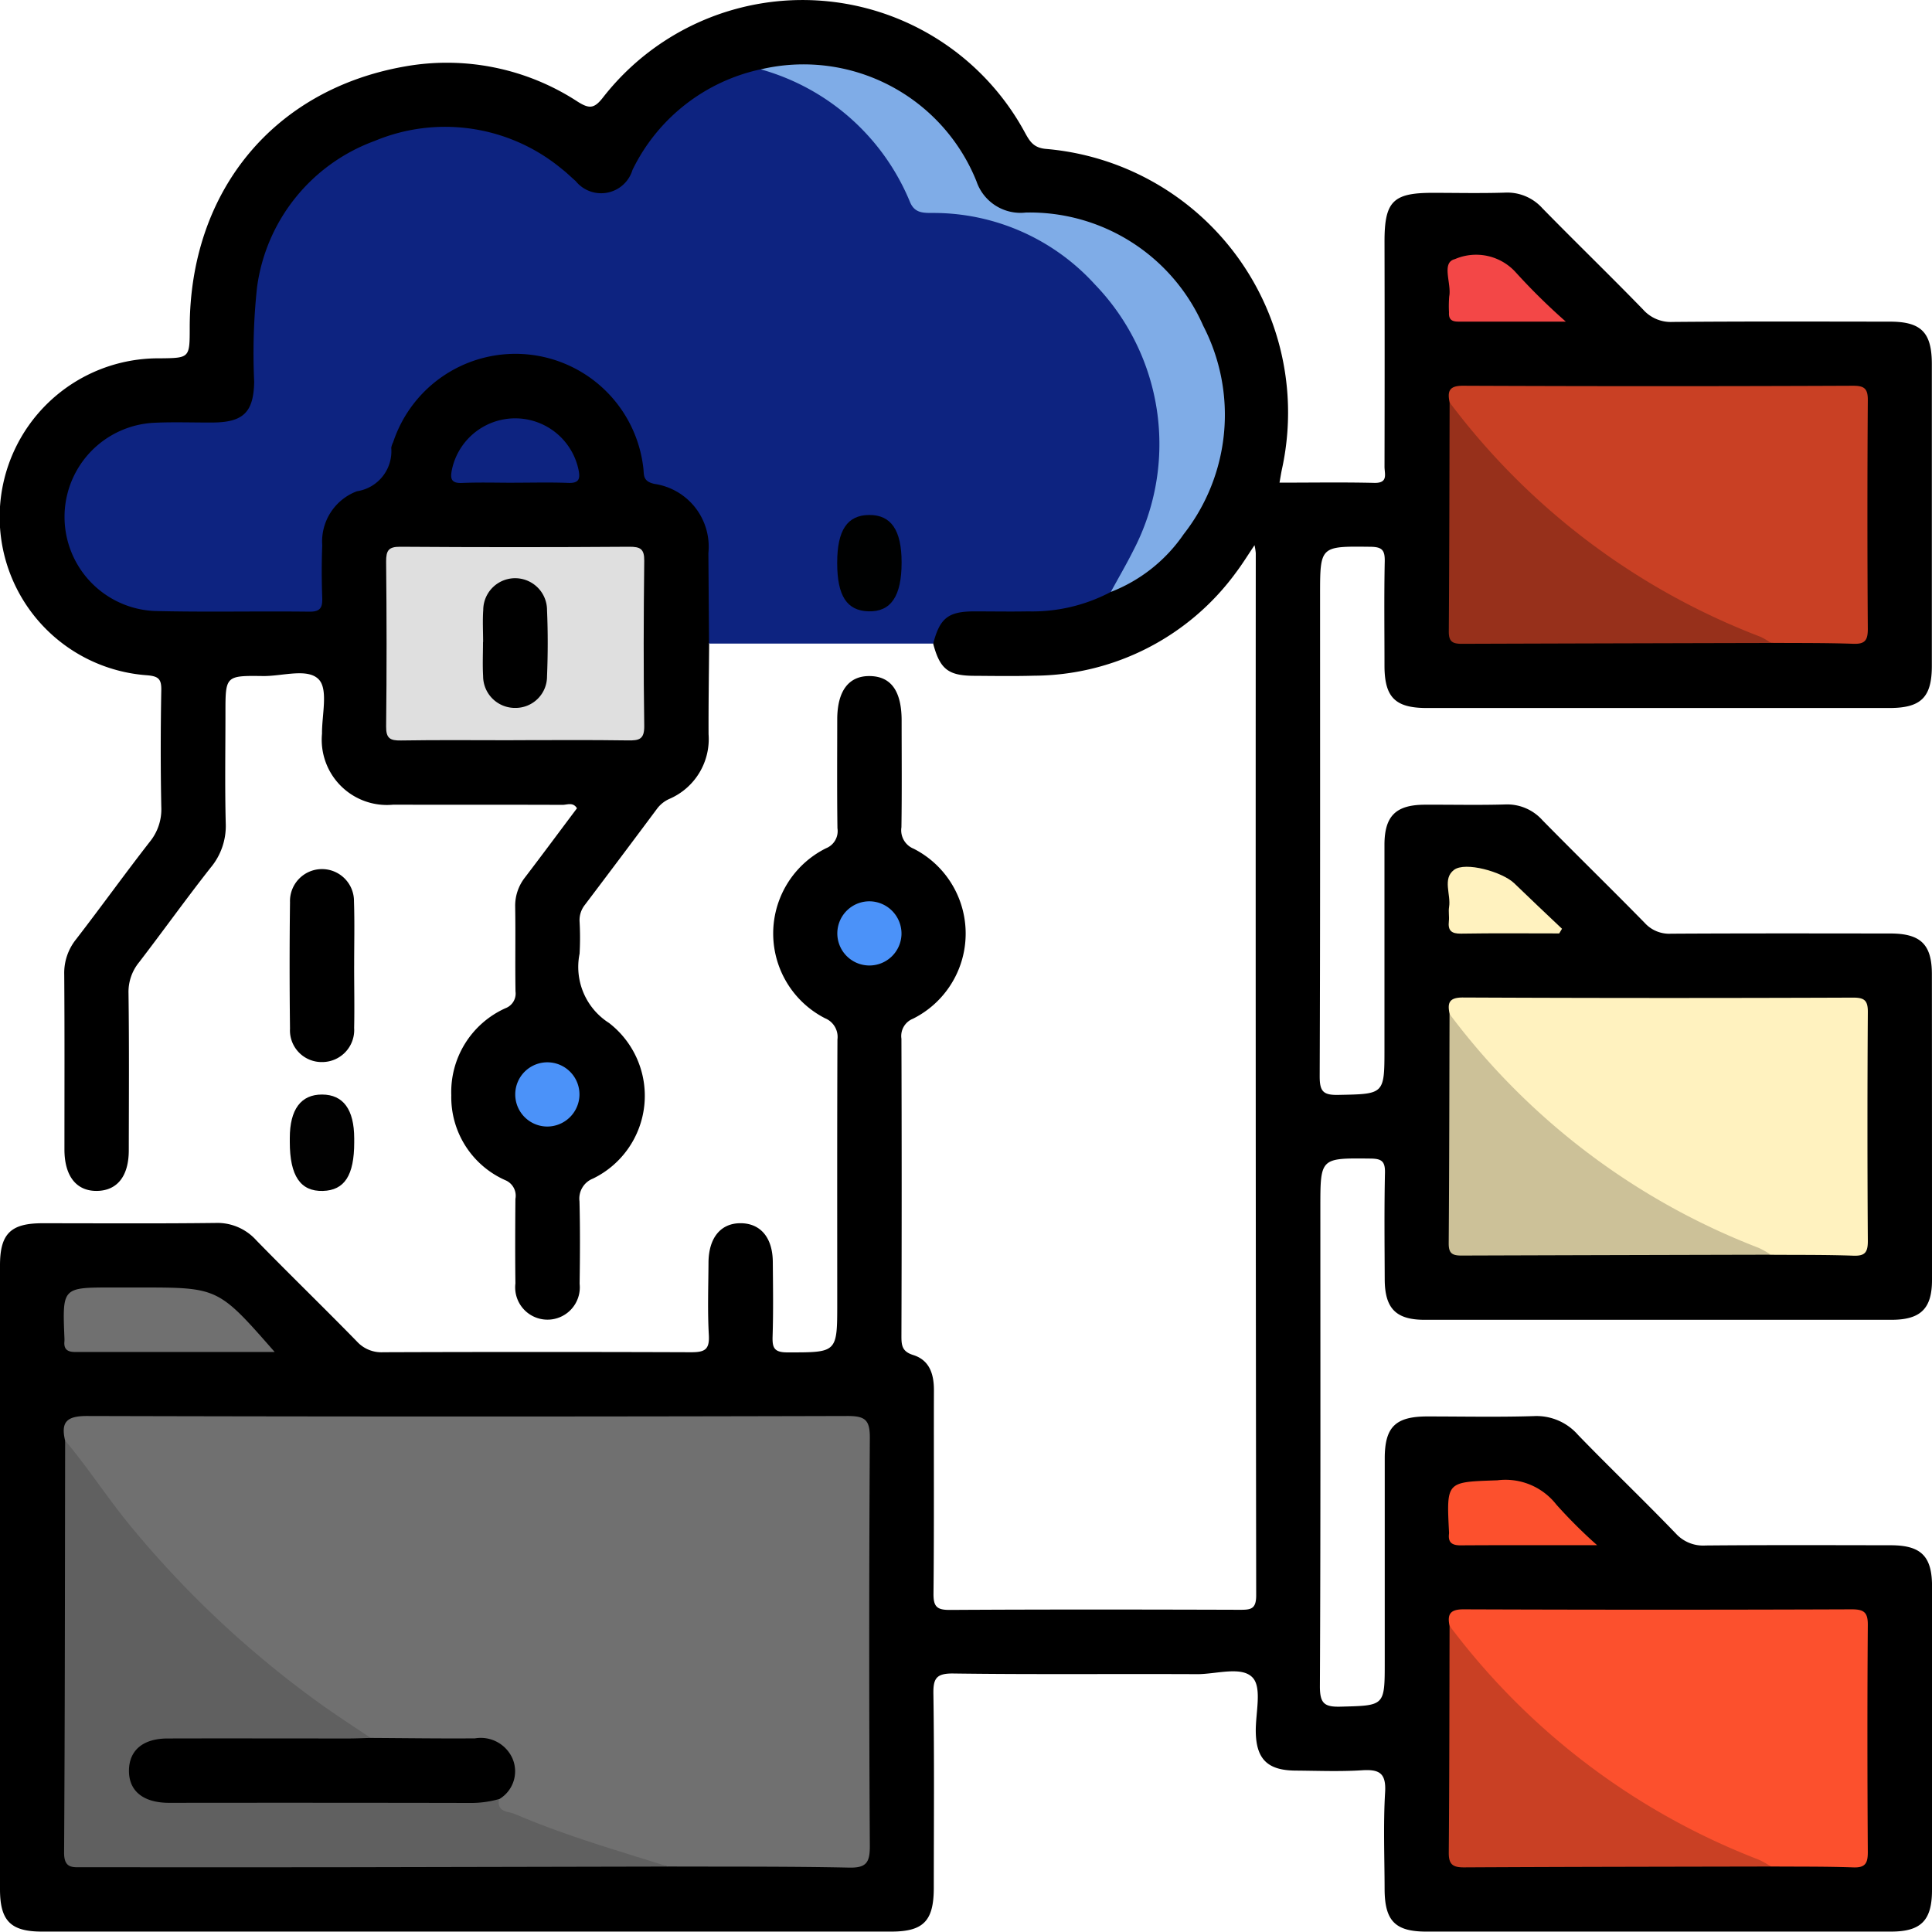 <svg xmlns="http://www.w3.org/2000/svg" xmlns:xlink="http://www.w3.org/1999/xlink" width="85" height="84.984" viewBox="0 0 85 84.984">
  <defs>
    <clipPath id="clip-path">
      <rect id="Rectángulo_85269" data-name="Rectángulo 85269" width="85" height="84.984" fill="none"/>
    </clipPath>
  </defs>
  <g id="Grupo_137494" data-name="Grupo 137494" transform="translate(890 8619.984)">
    <g id="Grupo_135091" data-name="Grupo 135091" transform="translate(-890 -8619.984)">
      <g id="Grupo_135090" data-name="Grupo 135090" clip-path="url(#clip-path)">
        <path id="Trazado_192911" data-name="Trazado 192911" d="M31.2,28.32c-.01,1.327-.032,2.655-.026,3.982a2.867,2.867,0,0,1-1.714,2.842,1.367,1.367,0,0,0-.544.425q-1.585,2.128-3.186,4.244a1.08,1.08,0,0,0-.231.731,12.56,12.56,0,0,1,0,1.416,2.922,2.922,0,0,0,1.295,3.046,4.048,4.048,0,0,1-.707,6.847.946.946,0,0,0-.592,1c.031,1.209.023,2.42.006,3.63a1.422,1.422,0,1,1-2.825-.018c-.015-1.239-.01-2.479,0-3.718a.74.74,0,0,0-.446-.824,3.994,3.994,0,0,1-2.375-3.74,4.04,4.04,0,0,1,2.386-3.827.688.688,0,0,0,.439-.737c-.02-1.239.006-2.479-.014-3.718A2.012,2.012,0,0,1,23.1,38.6c.768-1.007,1.522-2.024,2.284-3.039-.172-.285-.434-.149-.64-.15-2.479-.011-4.958,0-7.437-.009a2.869,2.869,0,0,1-3.14-3.124c-.008-.82.279-1.936-.139-2.382-.487-.519-1.61-.141-2.455-.153-1.653-.023-1.654-.007-1.654,1.618s-.029,3.247.013,4.869a2.855,2.855,0,0,1-.665,1.943C8.191,39.54,7.179,40.956,6.12,42.335A2.059,2.059,0,0,0,5.654,43.7c.031,2.3.016,4.6.012,6.905,0,1.132-.5,1.771-1.387,1.79-.912.019-1.442-.643-1.444-1.821,0-2.568.01-5.135-.009-7.7a2.366,2.366,0,0,1,.519-1.546c1.1-1.424,2.148-2.885,3.251-4.3a2.257,2.257,0,0,0,.5-1.532c-.034-1.711-.031-3.423,0-5.134.009-.493-.13-.611-.624-.653a6.981,6.981,0,0,1,.575-13.944c1.3-.015,1.3-.015,1.3-1.364C8.355,8.433,12.015,3.948,17.8,2.926a10.522,10.522,0,0,1,7.618,1.549c.506.318.724.309,1.105-.178A11.127,11.127,0,0,1,45.092,5.832c.222.407.394.68.952.722A11.641,11.641,0,0,1,56.4,20.643c-.037.171-.063.345-.107.592,1.412,0,2.791-.023,4.169.01.627.016.451-.4.451-.708q.011-4.958,0-9.916c0-1.758.373-2.136,2.107-2.137,1.062,0,2.125.025,3.187-.009a2.076,2.076,0,0,1,1.648.683c1.468,1.5,2.971,2.955,4.431,4.457a1.629,1.629,0,0,0,1.3.549c3.187-.028,6.374-.016,9.562-.013,1.377,0,1.844.474,1.845,1.867q0,6.64,0,13.28c0,1.38-.474,1.851-1.862,1.851q-10.181,0-20.362,0c-1.386,0-1.854-.47-1.857-1.855,0-1.535-.021-3.069.011-4.6.01-.5-.127-.632-.63-.638-2.216-.025-2.215-.043-2.215,2.139,0,7.053.01,14.106-.017,21.159,0,.661.151.83.815.817,2.035-.041,2.035-.009,2.035-2.057q0-4.471,0-8.942c0-1.271.5-1.761,1.764-1.768,1.18-.006,2.362.023,3.541-.011a2.083,2.083,0,0,1,1.644.692c1.489,1.516,3.012,3,4.5,4.518a1.452,1.452,0,0,0,1.153.476c3.216-.019,6.433-.012,9.65-.009,1.338,0,1.831.48,1.832,1.79Q85,49.587,85,56.316c0,1.259-.5,1.749-1.784,1.75q-10.27,0-20.539,0c-1.263,0-1.75-.5-1.755-1.778-.006-1.564-.024-3.129.011-4.692.011-.516-.158-.619-.643-.624-2.2-.023-2.2-.039-2.2,2.15,0,7.024.014,14.047-.02,21.071,0,.758.2.913.919.893,1.934-.052,1.934-.016,1.934-1.981q0-4.471,0-8.942c0-1.38.47-1.842,1.865-1.845,1.564,0,3.129.034,4.692-.015a2.424,2.424,0,0,1,1.947.827c1.416,1.463,2.889,2.871,4.3,4.336a1.621,1.621,0,0,0,1.31.529c2.715-.024,5.43-.014,8.145-.01,1.334,0,1.818.479,1.82,1.8Q85,76.472,85,83.156c0,1.336-.481,1.825-1.8,1.826q-10.225,0-20.451,0c-1.372,0-1.829-.474-1.832-1.879s-.062-2.837.022-4.248c.051-.856-.261-1.018-1.021-.97-.97.062-1.947.021-2.921.014-1.224-.009-1.727-.5-1.748-1.7-.015-.82.282-1.931-.134-2.386-.483-.528-1.608-.152-2.452-.157-3.571-.018-7.142.02-10.712-.029-.773-.011-.9.226-.885.928.042,2.832.019,5.666.017,8.5,0,1.459-.453,1.927-1.875,1.927q-18.681,0-37.361,0C.468,84.982,0,84.509,0,83.116Q0,69.393,0,55.671c0-1.387.467-1.851,1.857-1.853,2.538,0,5.076.018,7.614-.013a2.3,2.3,0,0,1,1.8.758c1.463,1.5,2.968,2.958,4.432,4.457a1.457,1.457,0,0,0,1.154.473q6.773-.024,13.545,0c.6,0,.82-.109.784-.755-.06-1.059-.021-2.124-.015-3.186.007-1.106.548-1.751,1.439-1.735.86.016,1.382.643,1.39,1.7.009,1.092.026,2.185-.009,3.275-.016.5.061.708.651.708,2.193,0,2.193.028,2.193-2.166,0-3.866-.007-7.732.009-11.6A.886.886,0,0,0,36.3,44.8a4.188,4.188,0,0,1,.044-7.481.812.812,0,0,0,.5-.88c-.022-1.593-.01-3.187-.009-4.781,0-1.262.506-1.93,1.439-1.914s1.393.665,1.394,1.96c0,1.564.015,3.128-.009,4.692a.876.876,0,0,0,.541.945,4.188,4.188,0,0,1-.036,7.48.818.818,0,0,0-.505.878q.022,6.551,0,13.1c0,.426.049.669.523.818.715.226.909.839.907,1.551-.01,2.98.012,5.961-.019,8.941-.006.581.152.725.726.721,4.249-.025,8.5-.019,12.748-.006.472,0,.723-.014.723-.632q-.031-22.93-.018-45.86a2.912,2.912,0,0,0-.055-.346c-.3.447-.539.836-.814,1.2A11.067,11.067,0,0,1,45.5,29.728c-.885.025-1.771.011-2.656.005-1.131-.007-1.492-.3-1.788-1.414a1.316,1.316,0,0,1,1.322-1.634,20.918,20.918,0,0,1,2.553-.036A9.509,9.509,0,0,0,48.7,25.9a8.542,8.542,0,0,0,3.248-12.8,8.181,8.181,0,0,0-6.8-3.492,2.281,2.281,0,0,1-2.367-1.485A8.073,8.073,0,0,0,33.5,3.277a7.984,7.984,0,0,0-5.311,4.065c-.892,1.622-1.96,1.789-3.34.559a7.624,7.624,0,0,0-8.087-1.527,7.662,7.662,0,0,0-5.207,6.283,25.731,25.731,0,0,0-.156,3.97c-.033,1.626-.564,2.171-2.19,2.191-.737.009-1.475-.021-2.212.01a3.935,3.935,0,0,0-3.913,3.885,3.871,3.871,0,0,0,3.939,3.933c2,.049,4.011,0,6.016.019.646.007.915-.249.888-.891-.023-.559-.018-1.121,0-1.681a2.965,2.965,0,0,1,1.981-2.869,1.474,1.474,0,0,0,1-1.2,5.885,5.885,0,0,1,9.721-3.172,5.586,5.586,0,0,1,1.761,3.1,1.522,1.522,0,0,0,1.043,1.272,2.761,2.761,0,0,1,1.9,2.358,29.2,29.2,0,0,1,.03,4.329.743.743,0,0,1-.175.4" transform="translate(0 0)"/>
        <path id="Trazado_192912" data-name="Trazado 192912" d="M58.02,35.884a7.388,7.388,0,0,1-3.643.856c-.8.015-1.592,0-2.389,0-1.13.009-1.49.3-1.783,1.417H40.343q-.015-1.991-.029-3.982a2.79,2.79,0,0,0-2.372-3.043c-.55-.12-.446-.42-.495-.739a5.664,5.664,0,0,0-11-1.1.91.91,0,0,0-.086.249,1.778,1.778,0,0,1-1.506,1.912,2.361,2.361,0,0,0-1.53,2.379c-.029.766-.028,1.535,0,2.3.015.432-.071.626-.57.62-2.272-.028-4.545.027-6.816-.03a4.145,4.145,0,0,1,0-8.281c.854-.04,1.711-.006,2.567-.011,1.355-.009,1.8-.458,1.825-1.792a27.119,27.119,0,0,1,.125-4.152,7.982,7.982,0,0,1,5.17-6.442,8.042,8.042,0,0,1,8.249,1.238c.21.161.4.353.6.525a1.44,1.44,0,0,0,2.5-.49,8.179,8.179,0,0,1,5.644-4.427,8.7,8.7,0,0,1,6.136,4.462,5.408,5.408,0,0,1,.437.868,1.185,1.185,0,0,0,1.244.767,10.468,10.468,0,0,1,8.386,15.959,7.534,7.534,0,0,1-.8.935" transform="translate(-9.148 -9.842)" fill="#0d2380"/>
        <path id="Trazado_192913" data-name="Trazado 192913" d="M56.677,165.827c0,.912.019,1.824,0,2.736a1.41,1.41,0,0,1-1.4,1.5,1.394,1.394,0,0,1-1.422-1.473q-.034-2.779,0-5.559A1.408,1.408,0,1,1,56.67,163c.031.94.007,1.882.008,2.824" transform="translate(-41.096 -123.337)"/>
        <path id="Trazado_192914" data-name="Trazado 192914" d="M56.707,205.582c0,1.452-.425,2.11-1.38,2.137-.986.027-1.454-.665-1.454-2.15v-.176c0-1.262.492-1.92,1.423-1.915s1.408.658,1.411,1.928c0,.059,0,.117,0,.176" transform="translate(-41.123 -155.323)" fill="#010101"/>
        <path id="Trazado_192915" data-name="Trazado 192915" d="M11.908,264.319c-.205-.843.1-1.086.978-1.083q16.726.045,33.452,0c.775,0,.979.179.974.967q-.054,8.982,0,17.965c0,.72-.16.953-.913.937-2.653-.056-5.308-.038-7.963-.048a28.085,28.085,0,0,1-7.048-2.2c-.377-.153-.8-.357-.467-.913.371-.482.695-.984.367-1.615s-.928-.644-1.531-.658c-1.414-.032-2.829.075-4.241-.06a18.054,18.054,0,0,1-4.235-2.847,44.509,44.509,0,0,1-8.513-8.907,5.346,5.346,0,0,1-.858-1.534" transform="translate(-9.043 -200.938)" fill="#707070"/>
        <path id="Trazado_192916" data-name="Trazado 192916" d="M31.052,283.584c-.123.59.421.539.7.66,2.183.941,4.469,1.59,6.731,2.309q-7.03.015-14.059.029-5.837.007-11.673,0c-.451,0-.844.074-.84-.644.037-6.042.036-12.085.046-18.127,1,1.186,1.836,2.488,2.818,3.689a44.358,44.358,0,0,0,8.294,7.809c.756.55,1.546,1.055,2.32,1.58-.348.378-.815.291-1.245.293-2.33.012-4.66,0-6.989.006a6.191,6.191,0,0,0-.971.039c-.618.1-1.065.4-1.073,1.079a1.073,1.073,0,0,0,1.033,1.118,5.435,5.435,0,0,0,.971.047c4.423-.018,8.847.041,13.27-.031a.868.868,0,0,1,.671.14" transform="translate(-9.091 -204.432)" fill="#606060"/>
        <path id="Trazado_192917" data-name="Trazado 192917" d="M269.373,72.442c-.1-.481-.031-.736.591-.733q8.575.037,17.151,0c.483,0,.661.107.657.629q-.034,5.039,0,10.078c0,.5-.131.664-.64.646-1.207-.043-2.415-.031-3.623-.04a20.66,20.66,0,0,1-6.5-3.129,28.527,28.527,0,0,1-7.156-6.526,2.67,2.67,0,0,1-.481-.93" transform="translate(-205.596 -54.738)" fill="#c94024"/>
        <path id="Trazado_192918" data-name="Trazado 192918" d="M269.369,186.168c-.1-.477-.042-.732.585-.73q8.583.039,17.165.005c.486,0,.652.114.649.628q-.033,5.043,0,10.087c0,.5-.133.657-.639.639-1.207-.044-2.417-.031-3.625-.04a20.7,20.7,0,0,1-6.5-3.131,28.549,28.549,0,0,1-7.156-6.528,2.65,2.65,0,0,1-.478-.931" transform="translate(-205.591 -141.552)" fill="#fff2bf"/>
        <path id="Trazado_192919" data-name="Trazado 192919" d="M269.369,299.906c-.106-.509.025-.727.618-.725q8.54.032,17.079,0c.531,0,.71.129.705.687-.025,3.333-.021,6.666,0,10,0,.48-.109.685-.634.667-1.208-.043-2.417-.03-3.626-.04a20.756,20.756,0,0,1-6.547-3.159,28.555,28.555,0,0,1-7.117-6.505,2.8,2.8,0,0,1-.475-.927" transform="translate(-205.595 -228.377)" fill="#fc502d"/>
        <path id="Trazado_192920" data-name="Trazado 192920" d="M77.385,110.159c-1.651,0-3.3-.017-4.954.01-.478.008-.657-.094-.651-.618.028-2.418.025-4.837,0-7.255,0-.479.1-.653.619-.65q5.043.036,10.086,0c.477,0,.657.093.651.618-.028,2.418-.036,4.837,0,7.255.01.6-.221.655-.714.647-1.681-.026-3.362-.01-5.043-.01" transform="translate(-54.792 -77.591)" fill="#dfdfdf"/>
        <path id="Trazado_192921" data-name="Trazado 192921" d="M156.831,35.244c.334-.613.687-1.218,1-1.842a10.114,10.114,0,0,0-1.7-11.684,9.6,9.6,0,0,0-7.141-3.147c-.427,0-.8.005-1-.494a10.015,10.015,0,0,0-6.56-5.824,8.2,8.2,0,0,1,9.489,4.923,2.045,2.045,0,0,0,2.169,1.377,8.333,8.333,0,0,1,7.809,4.985,8.521,8.521,0,0,1-.863,9.169,6.914,6.914,0,0,1-3.2,2.537" transform="translate(-107.959 -9.202)" fill="#7face7"/>
        <path id="Trazado_192922" data-name="Trazado 192922" d="M269.373,74.807a30.878,30.878,0,0,0,13.686,10.316,3.015,3.015,0,0,1,.45.268q-6.806.015-13.612.037c-.413,0-.563-.114-.56-.545.024-3.359.027-6.717.036-10.076" transform="translate(-205.596 -57.103)" fill="#97301b"/>
        <path id="Trazado_192923" data-name="Trazado 192923" d="M269.371,188.521a30.813,30.813,0,0,0,13.6,10.287,4.037,4.037,0,0,1,.531.3q-6.81.015-13.62.037c-.419,0-.555-.117-.552-.545.025-3.36.028-6.721.037-10.081" transform="translate(-205.593 -143.906)" fill="#ccc198"/>
        <path id="Trazado_192924" data-name="Trazado 192924" d="M269.364,302.245a30.842,30.842,0,0,0,13.607,10.29,4.108,4.108,0,0,1,.532.3c-4.505.01-9.01.013-13.515.038-.493,0-.663-.141-.659-.648.027-3.327.027-6.654.035-9.982" transform="translate(-205.589 -230.716)" fill="#c94024"/>
        <path id="Trazado_192925" data-name="Trazado 192925" d="M21.13,242.207c-3.033,0-5.906,0-8.778,0-.333,0-.5-.12-.468-.461a1.418,1.418,0,0,0,0-.177c-.09-2.2-.09-2.2,2.085-2.2h1.236c3.444,0,3.444,0,5.925,2.832" transform="translate(-9.05 -182.725)" fill="#707070"/>
        <path id="Trazado_192926" data-name="Trazado 192926" d="M275.769,278.032c-2.195,0-4.1-.007-6.012.006-.377,0-.554-.124-.509-.508a.523.523,0,0,0,0-.088c-.114-2.242-.112-2.186,2.125-2.266a2.842,2.842,0,0,1,2.6,1.071,21.826,21.826,0,0,0,1.794,1.786" transform="translate(-205.498 -210.049)" fill="#fc502d"/>
        <path id="Trazado_192927" data-name="Trazado 192927" d="M86.645,80.6c-.764,0-1.529-.023-2.292.009-.476.02-.528-.179-.448-.578a2.846,2.846,0,0,1,5.572,0c.082.4.02.594-.451.576-.792-.031-1.587-.009-2.38-.009" transform="translate(-64.024 -59.361)" fill="#0d2380"/>
        <path id="Trazado_192928" data-name="Trazado 192928" d="M274.3,50.387c-1.757,0-3.24,0-4.722,0-.3,0-.434-.1-.415-.408a5.422,5.422,0,0,1,.009-.7c.112-.567-.366-1.494.252-1.642a2.349,2.349,0,0,1,2.655.559,27.6,27.6,0,0,0,2.222,2.19" transform="translate(-205.413 -36.237)" fill="#f34747"/>
        <path id="Trazado_192929" data-name="Trazado 192929" d="M274.053,164.069c-1.438,0-2.877-.015-4.314.009-.429.007-.587-.133-.539-.552.023-.2-.024-.416.009-.617.09-.551-.3-1.241.215-1.634.492-.379,2.134.085,2.654.589.693.673,1.4,1.335,2.1,2l-.121.2" transform="translate(-205.456 -123.002)" fill="#fff2bf"/>
        <path id="Trazado_192930" data-name="Trazado 192930" d="M158.48,169.009a1.412,1.412,0,1,1-1.351-1.451,1.422,1.422,0,0,1,1.351,1.451" transform="translate(-118.818 -127.903)" fill="#4b92f9"/>
        <path id="Trazado_192931" data-name="Trazado 192931" d="M97.191,200.309a1.413,1.413,0,1,1,1.424-1.38,1.42,1.42,0,0,1-1.424,1.38" transform="translate(-73.121 -150.746)" fill="#4b92f9"/>
        <path id="Trazado_192932" data-name="Trazado 192932" d="M155.635,97.841c0-1.437.443-2.1,1.407-2.106s1.427.667,1.427,2.088c0,1.483-.468,2.177-1.453,2.151-.956-.025-1.382-.682-1.381-2.133" transform="translate(-118.802 -73.078)" fill="#000101"/>
        <path id="Trazado_192933" data-name="Trazado 192933" d="M40.257,325.766a4.531,4.531,0,0,1-1.3.171q-6.5-.013-13-.005c-.089,0-.177,0-.265,0-1.118-.015-1.74-.538-1.721-1.448.018-.87.627-1.38,1.694-1.383,2.652-.007,5.305,0,7.958,0,.324,0,.647-.016.971-.024,1.533.008,3.066.031,4.6.019a1.525,1.525,0,0,1,1.656.9,1.423,1.423,0,0,1-.59,1.774" transform="translate(-18.297 -246.615)"/>
        <path id="Trazado_192934" data-name="Trazado 192934" d="M89.777,110.458c0-.47-.028-.942.006-1.409a1.4,1.4,0,0,1,2.806.014c.042.967.039,1.939,0,2.906a1.385,1.385,0,0,1-1.412,1.39,1.4,1.4,0,0,1-1.4-1.4c-.029-.5-.005-1-.005-1.5h0" transform="translate(-68.522 -82.214)"/>
      </g>
    </g>
  </g>
</svg>
